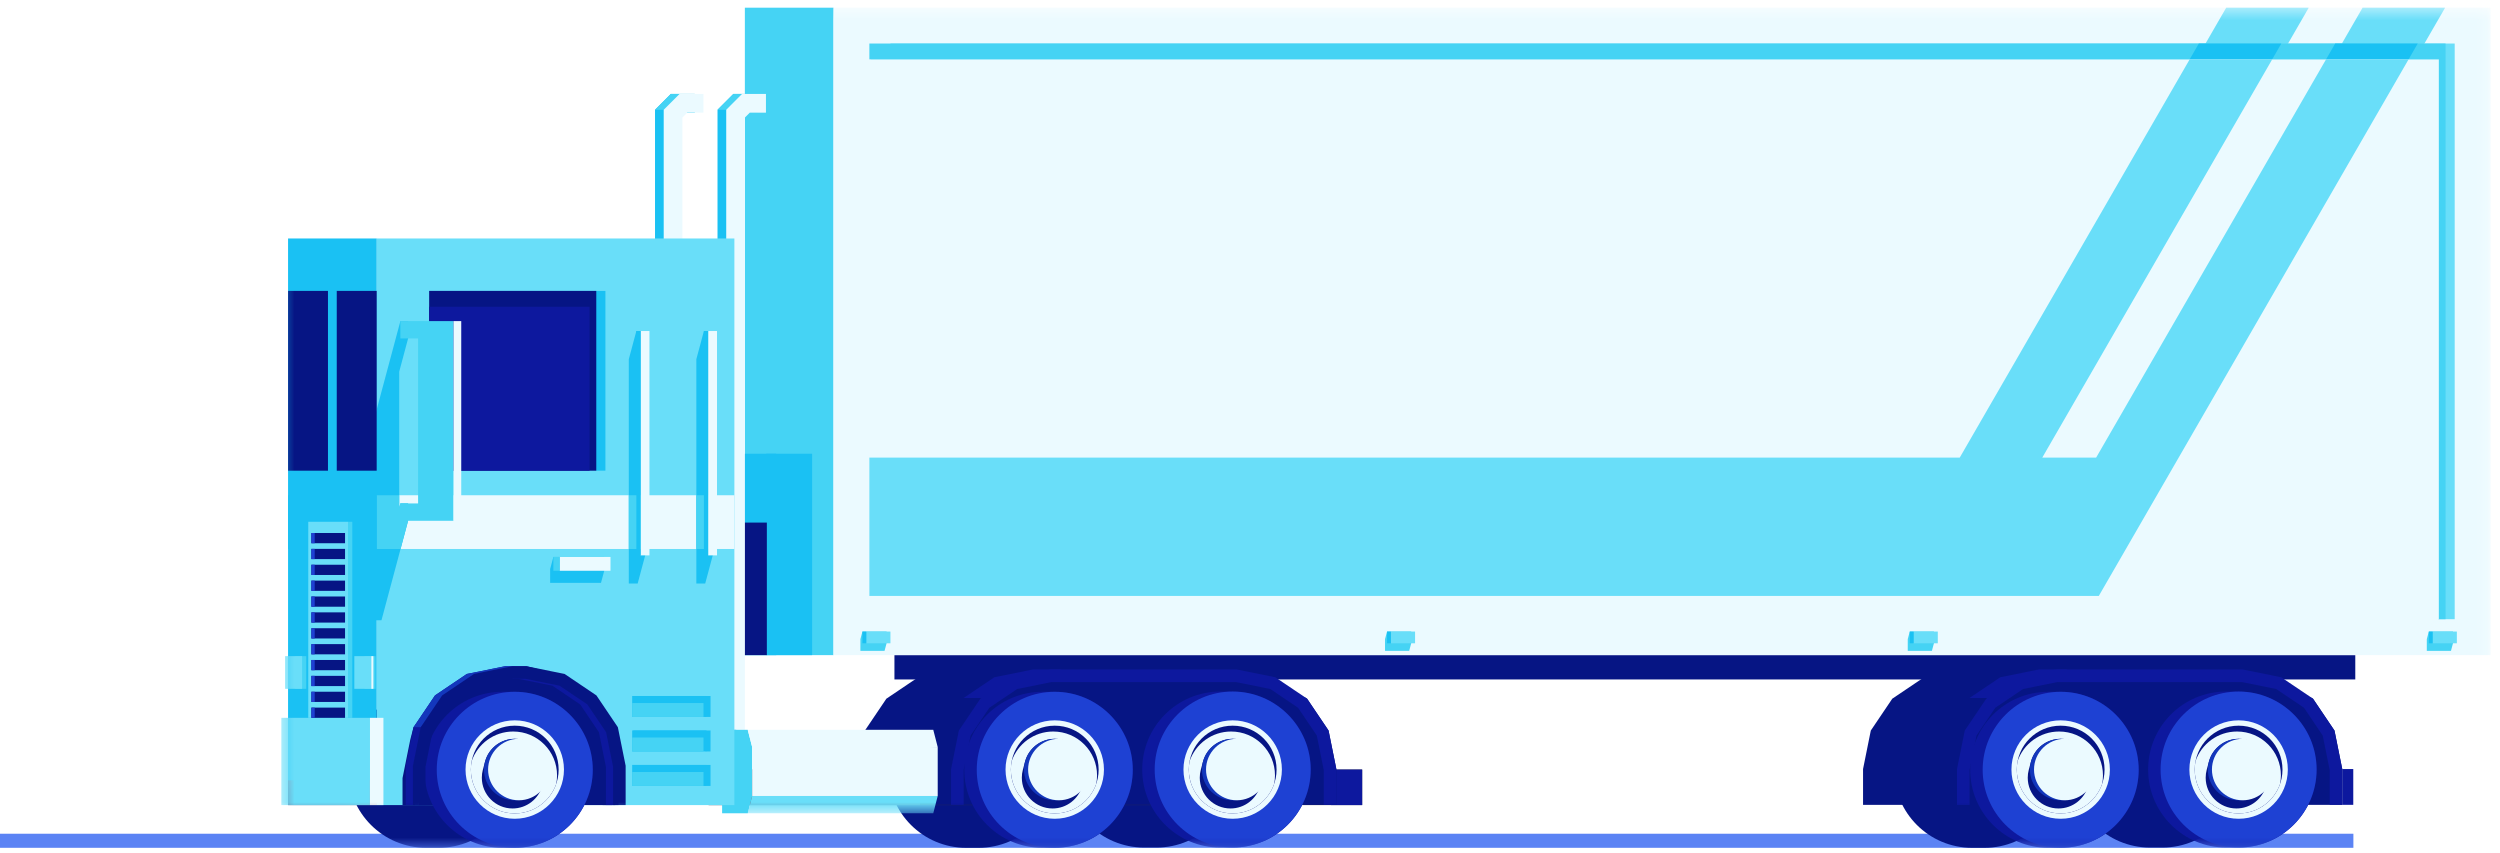 <?xml version="1.0" encoding="UTF-8"?>
<svg width="211px" height="72px" viewBox="0 0 211 72" version="1.1" xmlns="http://www.w3.org/2000/svg" xmlns:xlink="http://www.w3.org/1999/xlink">
    <!-- Generator: sketchtool 55 (78076) - https://sketchapp.com -->
    <title>77CAAB00-CA13-4BFC-9D0D-233E86D3A66F@1.5x</title>
    <desc>Created with sketchtool.</desc>
    <defs>
        <polygon id="path-1" points="0 71.351 210.206 71.351 210.206 0.444 0 0.444"></polygon>
        <linearGradient x1="21.179%" y1="80.109%" x2="76.893%" y2="21.906%" id="linearGradient-3">
            <stop stop-color="#75426B" offset="0%"></stop>
            <stop stop-color="#C65770" offset="100%"></stop>
        </linearGradient>
        <polygon id="path-4" points="0.392 0.444 186.854 0.444 186.854 68.436 0.392 68.436"></polygon>
    </defs>
    <g id="Japanese-1.0" stroke="none" stroke-width="1" fill="none" fill-rule="evenodd">
        <g id="Homepage-V2" transform="translate(-644, -555)">
            <g id="TopPage_Header_Illustration_Truck_Big" transform="translate(644, 555)">
                <polygon id="Fill-1" fill="#0D189E" points="197.687 67.928 198.616 67.928 198.616 64.908 197.687 64.908"></polygon>
                <polygon id="Fill-2" fill="#45D3F4" points="62.866 55.293 70.347 55.293 70.347 0.649 62.866 0.649"></polygon>
                <polygon id="Fill-3" fill="#1AC1F3" points="64.67 55.293 68.543 55.293 68.543 38.295 64.67 38.295"></polygon>
                <polygon id="Fill-4" fill="#1AC1F3" points="61.641 55.293 65.514 55.293 65.514 38.295 61.641 38.295"></polygon>
                <polygon id="Fill-5" fill="#061584" points="62.433 55.293 64.722 55.293 64.722 44.106 62.433 44.106"></polygon>
                <polygon id="Fill-6" fill="#061584" points="75.491 57.346 198.786 57.346 198.786 55.293 75.491 55.293"></polygon>
                <g id="Group-105" transform="translate(0, 0.204)">
                    <path d="M63.911,7.726 L61.893,7.726 C61.448,8.172 61.003,8.616 60.558,9.062 L60.558,61.39 L62.137,61.39 L62.137,9.715 L62.547,9.304 L63.911,9.304 L63.911,7.726 Z" id="Fill-7" fill="#1AC1F3"></path>
                    <path d="M63.911,7.726 L61.893,7.726 C61.448,8.172 61.003,8.616 60.558,9.062 L62.137,9.062 L62.137,9.715 L62.547,9.304 L63.911,9.304 L63.911,7.726 Z" id="Fill-9" fill="#45D3F4"></path>
                    <path d="M64.646,7.726 L62.628,7.726 C62.183,8.172 61.738,8.616 61.293,9.062 L61.293,61.39 L62.871,61.39 L62.871,9.715 L63.281,9.304 L64.646,9.304 L64.646,7.726 Z" id="Fill-11" fill="#EBFAFF"></path>
                    <path d="M58.635,7.726 L56.617,7.726 C56.172,8.172 55.727,8.616 55.283,9.062 L55.283,61.39 L56.861,61.39 L56.861,9.715 L57.271,9.304 L58.635,9.304 L58.635,7.726 Z" id="Fill-13" fill="#1AC1F3"></path>
                    <path d="M58.635,7.726 L56.617,7.726 C56.172,8.172 55.727,8.616 55.283,9.062 L56.861,9.062 L56.861,9.715 L57.271,9.304 L58.635,9.304 L58.635,7.726 Z" id="Fill-15" fill="#45D3F4"></path>
                    <path d="M59.37,7.726 L57.353,7.726 C56.907,8.172 56.462,8.616 56.017,9.062 L56.017,61.39 L57.596,61.39 L57.596,9.715 L58.005,9.304 L59.37,9.304 L59.37,7.726 Z" id="Fill-17" fill="#EBFAFF"></path>
                    <polygon id="Fill-19" fill="#5B83F4" points="198.626 71.351 0 71.351 0 70.163 198.626 70.163 198.626 70.515"></polygon>
                    <polygon id="Fill-21" fill="#061584" points="106.359 67.724 106.359 64.747 106.359 64.704 106.346 64.643 105.724 61.562 105.702 61.453 105.645 61.369 103.949 58.853 103.892 58.767 103.806 58.71 99.788 57.014 99.703 56.957 99.595 56.935 96.513 56.313 96.452 56.3 96.41 56.3 80.788 56.3 80.745 56.3 80.684 56.313 77.603 56.935 77.494 56.957 77.41 57.014 74.894 58.71 74.808 58.767 74.751 58.853 73.054 61.369 72.997 61.453 72.975 61.562 72.354 64.643 72.342 64.704 72.342 64.747 72.342 67.724"></polygon>
                    <polygon id="Fill-23" fill="#061584" points="191.258 67.724 191.258 64.747 191.258 64.704 191.246 64.643 190.623 61.562 190.602 61.453 190.545 61.369 188.848 58.853 188.791 58.767 188.706 58.71 184.687 57.014 184.602 56.957 184.494 56.935 181.413 56.313 181.351 56.3 181.309 56.3 165.686 56.3 165.645 56.3 165.583 56.313 162.502 56.935 162.393 56.957 162.309 57.014 159.793 58.71 159.707 58.767 159.65 58.853 157.953 61.369 157.896 61.453 157.874 61.562 157.253 64.643 157.241 64.704 157.241 64.747 157.241 67.724"></polygon>
                    <path d="M96.559,58.163 C92.923,58.163 89.975,61.11 89.975,64.746 C89.975,68.382 92.923,71.33 96.559,71.33 L96.566,71.33 L96.575,71.33 C96.932,71.326 97.244,71.33 97.61,71.33 C101.246,71.33 104.194,68.382 104.194,64.746 C104.194,61.11 101.246,58.163 97.61,58.163 L96.559,58.163 Z" id="Fill-25" fill="#061584"></path>
                    <path d="M181.457,58.163 C177.822,58.163 174.874,61.11 174.874,64.746 C174.874,68.382 177.822,71.33 181.457,71.33 L181.466,71.33 L181.474,71.33 C181.832,71.326 182.144,71.33 182.509,71.33 C186.146,71.33 189.093,68.382 189.093,64.746 C189.093,61.11 186.146,58.163 182.509,58.163 L181.457,58.163 Z" id="Fill-27" fill="#061584"></path>
                    <path d="M81.541,58.184 C77.906,58.184 74.958,61.132 74.958,64.767 C74.958,68.404 77.906,71.351 81.541,71.351 L81.549,71.351 L81.558,71.351 C81.915,71.347 82.227,71.351 82.593,71.351 C86.229,71.351 89.177,68.404 89.177,64.767 C89.177,61.132 86.229,58.184 82.593,58.184 L81.541,58.184 Z" id="Fill-29" fill="#061584"></path>
                    <path d="M166.44,58.184 C162.805,58.184 159.857,61.132 159.857,64.767 C159.857,68.404 162.805,71.351 166.44,71.351 L166.449,71.351 L166.457,71.351 C166.815,71.347 167.127,71.351 167.492,71.351 C171.129,71.351 174.076,68.404 174.076,64.767 C174.076,61.132 171.129,58.184 167.492,58.184 L166.44,58.184 Z" id="Fill-31" fill="#061584"></path>
                    <mask id="mask-2" fill="white">
                        <use xlink:href="#path-1"></use>
                    </mask>
                    <g id="Clip-34"></g>
                    <polygon id="Fill-33" fill="#373042" mask="url(#mask-2)" points="59.807 67.746 114.968 67.746 114.968 64.746 59.807 64.746"></polygon>
                    <polygon id="Fill-35" fill="#605471" mask="url(#mask-2)" points="59.807 67.746 77.648 67.746 77.648 64.746 59.807 64.746"></polygon>
                    <polygon id="Fill-36" fill="#0D189E" mask="url(#mask-2)" points="112.338 67.746 114.968 67.746 114.968 64.746 112.338 64.746"></polygon>
                    <polygon id="Fill-37" fill="#45D3F4" mask="url(#mask-2)" points="63.109 68.436 62.733 68.436 61.322 68.436 60.946 68.436 60.946 66.674 60.946 64.913 60.946 63.152 60.946 61.39 61.322 61.39 62.733 61.39 63.109 61.39 63.484 62.849 63.484 64.913 63.484 66.977"></polygon>
                    <path d="M35.965,58.184 C32.329,58.184 29.382,61.131 29.382,64.767 C29.382,68.403 32.329,71.351 35.965,71.351 L35.973,71.351 L35.981,71.351 C36.339,71.347 36.651,71.351 37.017,71.351 C40.653,71.351 43.6,68.403 43.6,64.767 C43.6,61.131 40.653,58.184 37.017,58.184 L35.965,58.184 Z" id="Fill-38" fill="#061584" mask="url(#mask-2)"></path>
                    <polygon id="Fill-39" fill="#69DEF9" mask="url(#mask-2)" points="61.982 19.923 31.792 19.923 31.792 39.522 31.792 67.746 61.982 67.746"></polygon>
                    <polygon id="Fill-40" fill="#061584" mask="url(#mask-2)" points="33.973 67.745 35.033 67.745 35.033 65.55 35.62 62.638 37.203 60.291 39.55 58.71 42.462 58.121 43.437 58.121 46.348 58.71 48.695 60.291 50.277 62.638 50.865 65.55 50.865 67.745 51.925 67.745 51.925 65.508 51.925 65.465 51.912 65.404 51.29 62.323 51.268 62.214 51.212 62.13 49.516 59.613 49.458 59.528 49.373 59.471 46.856 57.774 46.772 57.718 46.664 57.696 44.209 57.074 44.148 57.061 44.106 57.061 42.419 57.061 42.377 57.061 42.316 57.074 39.234 57.696 39.126 57.718 39.041 57.774 36.526 59.471 36.44 59.528 36.383 59.613 34.902 61.174 34.629 62.214 34.607 62.323 33.986 65.404 33.973 65.465 33.973 65.508"></polygon>
                    <polygon id="Fill-41" fill="#EBFAFF" mask="url(#mask-2)" points="31.544 46.13 61.982 46.13 61.982 41.595 31.544 41.595"></polygon>
                    <polygon id="Fill-42" fill="#1AC1F3" mask="url(#mask-2)" points="51.097 24.348 36.219 24.348 50.326 39.523 51.097 39.523"></polygon>
                    <polygon id="Fill-43" fill="#061584" mask="url(#mask-2)" points="36.22 39.523 50.326 39.523 50.326 24.348 36.22 24.348"></polygon>
                    <polygon id="Fill-44" fill="#0D189E" mask="url(#mask-2)" points="36.22 39.523 49.759 39.523 49.759 25.687 36.22 25.687"></polygon>
                    <polygon id="Fill-45" fill="#1AC1F3" mask="url(#mask-2)" points="59.969 58.537 53.356 58.537 59.626 60.306 59.969 60.306"></polygon>
                    <polygon id="Fill-46" fill="#1AC1F3" mask="url(#mask-2)" points="53.356 60.306 59.626 60.306 59.626 58.537 53.356 58.537"></polygon>
                    <polygon id="Fill-47" fill="#45D3F4" mask="url(#mask-2)" points="53.356 60.306 59.374 60.306 59.374 59.132 53.356 59.132"></polygon>
                    <polygon id="Fill-48" fill="#1AC1F3" mask="url(#mask-2)" points="59.969 61.448 53.356 61.448 59.626 63.217 59.969 63.217"></polygon>
                    <polygon id="Fill-49" fill="#1AC1F3" mask="url(#mask-2)" points="53.356 63.217 59.626 63.217 59.626 61.448 53.356 61.448"></polygon>
                    <polygon id="Fill-50" fill="#45D3F4" mask="url(#mask-2)" points="53.356 63.217 59.374 63.217 59.374 62.043 53.356 62.043"></polygon>
                    <polygon id="Fill-51" fill="#1AC1F3" mask="url(#mask-2)" points="59.969 64.359 53.356 64.359 59.626 66.128 59.969 66.128"></polygon>
                    <polygon id="Fill-52" fill="#1AC1F3" mask="url(#mask-2)" points="53.356 66.128 59.626 66.128 59.626 64.359 53.356 64.359"></polygon>
                    <polygon id="Fill-53" fill="#45D3F4" mask="url(#mask-2)" points="53.356 66.128 59.374 66.128 59.374 64.954 53.356 64.954"></polygon>
                    <polygon id="Fill-54" fill="#1AC1F3" mask="url(#mask-2)" points="33.792 26.897 34.444 26.897 34.444 28.361 33.695 31.161 33.695 42.651 33.792 42.286 34.444 42.286 34.444 43.75 33.695 46.549 32.945 49.349 32.196 52.148 31.544 52.148 31.544 35.295 32.293 32.495 33.043 29.697"></polygon>
                    <polygon id="Fill-55" fill="#45D3F4" mask="url(#mask-2)" points="33.695 41.596 33.695 42.651 33.792 42.286 34.444 42.286 34.444 43.75 33.807 46.13 31.544 46.13 31.544 41.596"></polygon>
                    <polygon id="Fill-56" fill="#45D3F4" mask="url(#mask-2)" points="38.278 26.897 33.792 26.897 33.792 27.326 33.792 28.361 35.287 28.361 35.287 42.286 33.792 42.286 33.792 43.75 38.278 43.75"></polygon>
                    <polygon id="Fill-57" fill="#EBFAFF" mask="url(#mask-2)" points="38.277 43.749 38.929 43.749 38.929 26.897 38.277 26.897"></polygon>
                    <path d="M35.307,67.745 L35.307,64.664 C35.307,60.142 38.972,56.475 43.495,56.475 C48.018,56.475 51.685,60.142 51.685,64.664 L51.685,67.745 L35.307,67.745 Z" id="Fill-58" fill="#061584" mask="url(#mask-2)"></path>
                    <path d="M42.393,58.184 C38.758,58.184 35.81,61.131 35.81,64.767 C35.81,68.403 38.758,71.351 42.393,71.351 L42.402,71.351 L42.409,71.351 C42.767,71.347 43.079,71.351 43.445,71.351 C47.082,71.351 50.028,68.403 50.028,64.767 C50.028,61.131 47.082,58.184 43.445,58.184 L42.393,58.184 Z" id="Fill-59" fill="#0D189E" mask="url(#mask-2)"></path>
                    <path d="M43.445,71.351 C39.819,71.351 36.862,68.393 36.862,64.767 C36.862,61.141 39.819,58.183 43.445,58.183 C47.071,58.183 50.029,61.141 50.029,64.767 C50.029,68.393 47.071,71.351 43.445,71.351" id="Fill-60" fill="#1E41D3" mask="url(#mask-2)"></path>
                    <polygon id="Fill-61" fill="#061584" mask="url(#mask-2)" points="112.787 67.724 112.787 64.746 112.787 64.704 112.774 64.642 112.152 61.561 112.13 61.453 112.074 61.369 110.378 58.853 110.32 58.767 110.234 58.71 106.216 57.014 106.132 56.957 106.023 56.935 102.942 56.312 102.881 56.3 102.838 56.3 87.216 56.3 87.174 56.3 87.112 56.312 84.031 56.935 83.923 56.957 83.838 57.014 81.322 58.71 81.236 58.767 81.179 58.853 79.482 61.369 79.425 61.453 79.403 61.561 78.782 64.642 78.77 64.704 78.77 64.746 78.77 67.724"></polygon>
                    <polygon id="Fill-62" fill="#061584" mask="url(#mask-2)" points="197.687 67.724 197.687 64.746 197.687 64.704 197.674 64.642 197.052 61.561 197.03 61.453 196.973 61.369 195.277 58.853 195.219 58.767 195.134 58.71 191.115 57.014 191.03 56.957 190.923 56.935 187.841 56.312 187.78 56.3 187.737 56.3 172.115 56.3 172.073 56.3 172.011 56.312 168.93 56.935 168.821 56.957 168.738 57.014 166.221 58.71 166.136 58.767 166.079 58.853 164.381 61.369 164.324 61.453 164.303 61.561 163.681 64.642 163.669 64.704 163.669 64.746 163.669 67.724"></polygon>
                    <polygon id="Fill-63" fill="#0D189E" mask="url(#mask-2)" points="89.61 56.3 87.216 56.3 87.174 56.3 87.112 56.312 84.031 56.935 83.922 56.956 83.839 57.013 81.323 58.71 83.627 58.71"></polygon>
                    <polygon id="Fill-64" fill="#0D189E" mask="url(#mask-2)" points="174.509 56.3 172.116 56.3 172.073 56.3 172.011 56.312 168.93 56.935 168.821 56.956 168.738 57.013 166.221 58.71 168.526 58.71"></polygon>
                    <path d="M102.987,58.163 C99.351,58.163 96.404,61.11 96.404,64.746 C96.404,68.382 99.351,71.33 102.987,71.33 L102.995,71.33 L103.003,71.33 C103.36,71.326 103.672,71.33 104.039,71.33 C107.675,71.33 110.622,68.382 110.622,64.746 C110.622,61.11 107.675,58.163 104.039,58.163 L102.987,58.163 Z" id="Fill-65" fill="#0D189E" mask="url(#mask-2)"></path>
                    <path d="M187.886,58.163 C184.25,58.163 181.302,61.11 181.302,64.746 C181.302,68.382 184.25,71.33 187.886,71.33 L187.894,71.33 L187.902,71.33 C188.26,71.326 188.572,71.33 188.938,71.33 C192.574,71.33 195.521,68.382 195.521,64.746 C195.521,61.11 192.574,58.163 188.938,58.163 L187.886,58.163 Z" id="Fill-66" fill="#0D189E" mask="url(#mask-2)"></path>
                    <path d="M104.038,71.329 C100.412,71.329 97.455,68.372 97.455,64.746 C97.455,61.12 100.412,58.163 104.038,58.163 C107.664,58.163 110.622,61.12 110.622,64.746 C110.622,68.372 107.664,71.329 104.038,71.329" id="Fill-67" fill="#1E41D3" mask="url(#mask-2)"></path>
                    <path d="M188.938,71.329 C185.312,71.329 182.355,68.372 182.355,64.746 C182.355,61.12 185.312,58.163 188.938,58.163 C192.564,58.163 195.521,61.12 195.521,64.746 C195.521,68.372 192.564,71.329 188.938,71.329" id="Fill-68" fill="#1E41D3" mask="url(#mask-2)"></path>
                    <path d="M87.97,58.184 C84.334,58.184 81.387,61.131 81.387,64.767 C81.387,68.403 84.334,71.351 87.97,71.351 L87.978,71.351 L87.986,71.351 C88.343,71.347 88.655,71.351 89.022,71.351 C92.658,71.351 95.605,68.403 95.605,64.767 C95.605,61.131 92.658,58.184 89.022,58.184 L87.97,58.184 Z" id="Fill-69" fill="#0D189E" mask="url(#mask-2)"></path>
                    <path d="M172.868,58.184 C169.233,58.184 166.285,61.131 166.285,64.767 C166.285,68.403 169.233,71.351 172.868,71.351 L172.877,71.351 L172.885,71.351 C173.243,71.347 173.555,71.351 173.921,71.351 C177.557,71.351 180.504,68.403 180.504,64.767 C180.504,61.131 177.557,58.184 173.921,58.184 L172.868,58.184 Z" id="Fill-70" fill="#0D189E" mask="url(#mask-2)"></path>
                    <path d="M89.021,71.351 C85.395,71.351 82.438,68.393 82.438,64.767 C82.438,61.141 85.395,58.183 89.021,58.183 C92.647,58.183 95.605,61.141 95.605,64.767 C95.605,68.393 92.647,71.351 89.021,71.351" id="Fill-71" fill="#1E41D3" mask="url(#mask-2)"></path>
                    <path d="M173.921,71.351 C170.295,71.351 167.338,68.393 167.338,64.767 C167.338,61.141 170.295,58.183 173.921,58.183 C177.547,58.183 180.504,61.141 180.504,64.767 C180.504,68.393 177.547,71.351 173.921,71.351" id="Fill-72" fill="#1E41D3" mask="url(#mask-2)"></path>
                    <path d="M43.445,68.9 C41.157,68.9 39.291,67.034 39.291,64.746 C39.291,62.458 41.157,60.592 43.445,60.592 C45.733,60.592 47.599,62.458 47.599,64.746 C47.599,67.034 45.733,68.9 43.445,68.9" id="Fill-73" fill="#EBFAFF" mask="url(#mask-2)"></path>
                    <path d="M43.445,61.043 C41.4,61.043 39.741,62.701 39.741,64.746 C39.741,66.792 41.4,68.45 43.445,68.45 C45.491,68.45 47.149,66.792 47.149,64.746 C47.149,62.701 45.491,61.043 43.445,61.043" id="Fill-74" fill="#061584" mask="url(#mask-2)"></path>
                    <path d="M39.81,64.033 C39.765,64.264 39.741,64.502 39.741,64.746 C39.741,66.791 41.399,68.45 43.445,68.45 C45.068,68.45 46.446,67.406 46.948,65.952 C46.992,65.722 47.016,65.483 47.016,65.239 C47.016,63.195 45.359,61.536 43.313,61.536 C41.689,61.536 40.311,62.58 39.81,64.033" id="Fill-75" fill="#EBFAFF" mask="url(#mask-2)"></path>
                    <path d="M40.952,64.026 L40.948,64.036 L40.937,64.078 L40.932,64.098 L40.923,64.13 L40.922,64.133 L40.92,64.141 L40.914,64.163 L40.911,64.176 L40.905,64.196 L40.905,64.198 L40.896,64.229 L40.896,64.232 L40.894,64.24 L40.887,64.261 L40.884,64.275 L40.879,64.294 L40.879,64.296 L40.87,64.327 L40.87,64.331 L40.868,64.338 L40.861,64.36 L40.857,64.374 L40.853,64.393 L40.852,64.395 L40.844,64.426 L40.843,64.43 L40.841,64.437 L40.835,64.458 L40.831,64.472 L40.826,64.492 L40.826,64.493 L40.817,64.525 L40.817,64.528 L40.815,64.536 L40.808,64.557 L40.805,64.571 L40.8,64.59 L40.8,64.593 L40.791,64.623 L40.789,64.63 L40.789,64.635 L40.782,64.656 L40.776,64.683 L40.774,64.689 L40.77,64.706 L40.761,64.735 L40.756,64.754 L40.752,64.767 C40.696,64.981 40.666,65.205 40.666,65.437 C40.666,66.869 41.828,68.031 43.261,68.031 C44.459,68.031 45.468,67.218 45.766,66.113 L45.774,66.085 L45.775,66.081 L45.777,66.072 L45.779,66.062 L45.783,66.052 L45.783,66.048 L45.785,66.042 L45.788,66.032 L45.79,66.022 L45.792,66.015 L45.793,66.012 L45.796,66.002 L45.801,65.982 L45.801,65.982 L45.803,65.972 L45.806,65.962 L45.809,65.952 L45.81,65.949 L45.812,65.941 L45.814,65.931 L45.818,65.92 L45.819,65.916 L45.82,65.91 L45.823,65.9 L45.825,65.891 L45.828,65.884 L45.829,65.88 L45.833,65.86 L45.836,65.85 L45.836,65.849 L45.839,65.838 L45.842,65.828 L45.845,65.817 L45.845,65.817 L45.847,65.807 L45.85,65.797 L45.853,65.786 L45.853,65.785 L45.856,65.776 L45.858,65.766 L45.861,65.756 L45.862,65.752 L45.863,65.745 L45.867,65.735 L45.869,65.725 L45.871,65.719 L45.872,65.715 L45.875,65.704 L45.877,65.695 L45.88,65.686 L45.885,65.665 L45.888,65.655 L45.888,65.653 L45.894,65.633 L45.896,65.622 L45.897,65.62 L45.9,65.612 L45.903,65.601 L45.905,65.592 L45.906,65.588 L45.908,65.581 L45.91,65.572 L45.912,65.562 L45.914,65.555 L45.915,65.552 L45.918,65.542 L45.921,65.532 L45.923,65.522 L45.926,65.512 L45.929,65.502 L45.931,65.492 L45.932,65.488 L45.937,65.472 L45.939,65.461 L45.941,65.457 L45.942,65.451 L45.945,65.44 L45.947,65.431 C46.007,65.213 46.04,64.984 46.04,64.746 C46.04,63.312 44.878,62.152 43.446,62.152 C42.262,62.152 41.264,62.943 40.952,64.026" id="Fill-76" fill="#061584" mask="url(#mask-2)"></path>
                    <path d="M43.445,67.341 C42.016,67.341 40.849,66.175 40.849,64.746 C40.849,63.317 42.016,62.152 43.445,62.152 C44.874,62.152 46.039,63.317 46.039,64.746 C46.039,66.175 44.874,67.341 43.445,67.341" id="Fill-77" fill="#1337BC" mask="url(#mask-2)"></path>
                    <path d="M43.791,67.341 C42.361,67.341 41.195,66.175 41.195,64.746 C41.195,63.317 42.361,62.152 43.791,62.152 C45.22,62.152 46.385,63.317 46.385,64.746 C46.385,66.175 45.22,67.341 43.791,67.341" id="Fill-78" fill="#EBFAFF" mask="url(#mask-2)"></path>
                    <path d="M89.021,68.9 C86.733,68.9 84.867,67.034 84.867,64.746 C84.867,62.458 86.733,60.592 89.021,60.592 C91.308,60.592 93.174,62.458 93.174,64.746 C93.174,67.034 91.308,68.9 89.021,68.9" id="Fill-79" fill="#EBFAFF" mask="url(#mask-2)"></path>
                    <path d="M89.021,61.043 C86.976,61.043 85.317,62.701 85.317,64.746 C85.317,66.792 86.976,68.45 89.021,68.45 C91.066,68.45 92.725,66.792 92.725,64.746 C92.725,62.701 91.066,61.043 89.021,61.043" id="Fill-80" fill="#061584" mask="url(#mask-2)"></path>
                    <path d="M85.386,64.033 C85.342,64.264 85.318,64.502 85.318,64.746 C85.318,66.791 86.976,68.45 89.022,68.45 C90.644,68.45 92.023,67.406 92.524,65.952 C92.568,65.722 92.592,65.483 92.592,65.239 C92.592,63.195 90.935,61.536 88.889,61.536 C87.266,61.536 85.887,62.58 85.386,64.033" id="Fill-81" fill="#EBFAFF" mask="url(#mask-2)"></path>
                    <path d="M86.528,64.026 L86.525,64.036 L86.513,64.078 L86.508,64.098 L86.499,64.13 L86.498,64.133 L86.497,64.141 L86.49,64.163 L86.487,64.176 L86.482,64.196 L86.481,64.198 L86.473,64.229 L86.472,64.232 L86.47,64.24 L86.464,64.261 L86.46,64.275 L86.455,64.294 L86.455,64.296 L86.446,64.327 L86.446,64.331 L86.444,64.338 L86.437,64.36 L86.434,64.374 L86.429,64.393 L86.429,64.395 L86.42,64.426 L86.42,64.43 L86.418,64.437 L86.411,64.458 L86.407,64.472 L86.403,64.492 L86.402,64.493 L86.394,64.525 L86.393,64.528 L86.391,64.536 L86.385,64.557 L86.381,64.571 L86.376,64.59 L86.376,64.593 L86.367,64.623 L86.366,64.63 L86.365,64.635 L86.359,64.656 L86.352,64.683 L86.35,64.689 L86.346,64.706 L86.338,64.735 L86.332,64.754 L86.329,64.767 C86.272,64.981 86.242,65.205 86.242,65.437 C86.242,66.869 87.404,68.031 88.837,68.031 C90.035,68.031 91.044,67.218 91.342,66.113 L91.351,66.085 L91.351,66.081 L91.353,66.072 L91.356,66.062 L91.358,66.052 L91.36,66.048 L91.361,66.042 L91.364,66.032 L91.366,66.022 L91.369,66.015 L91.369,66.012 L91.372,66.002 L91.378,65.982 L91.378,65.982 L91.38,65.972 L91.382,65.962 L91.385,65.952 L91.386,65.949 L91.388,65.941 L91.391,65.931 L91.394,65.92 L91.395,65.916 L91.397,65.91 L91.399,65.9 L91.402,65.891 L91.404,65.884 L91.404,65.88 L91.41,65.86 L91.412,65.85 L91.413,65.849 L91.415,65.838 L91.419,65.828 L91.421,65.817 L91.421,65.817 L91.424,65.807 L91.427,65.797 L91.429,65.786 L91.43,65.785 L91.432,65.776 L91.434,65.766 L91.437,65.756 L91.438,65.752 L91.439,65.745 L91.443,65.735 L91.445,65.725 L91.447,65.719 L91.448,65.715 L91.451,65.704 L91.454,65.695 L91.456,65.686 L91.462,65.665 L91.464,65.655 L91.464,65.653 L91.47,65.633 L91.473,65.622 L91.473,65.62 L91.476,65.612 L91.478,65.601 L91.482,65.592 L91.482,65.588 L91.484,65.581 L91.487,65.572 L91.489,65.562 L91.491,65.555 L91.491,65.552 L91.494,65.542 L91.497,65.532 L91.5,65.522 L91.502,65.512 L91.505,65.502 L91.508,65.492 L91.509,65.488 L91.513,65.472 L91.515,65.461 L91.517,65.457 L91.518,65.451 L91.521,65.44 L91.524,65.431 C91.583,65.213 91.617,64.984 91.617,64.746 C91.617,63.312 90.454,62.152 89.022,62.152 C87.838,62.152 86.84,62.943 86.528,64.026" id="Fill-82" fill="#061584" mask="url(#mask-2)"></path>
                    <path d="M89.021,67.341 C87.592,67.341 86.426,66.175 86.426,64.746 C86.426,63.317 87.592,62.152 89.021,62.152 C90.45,62.152 91.616,63.317 91.616,64.746 C91.616,66.175 90.45,67.341 89.021,67.341" id="Fill-83" fill="#1337BC" mask="url(#mask-2)"></path>
                    <path d="M89.366,67.341 C87.937,67.341 86.772,66.175 86.772,64.746 C86.772,63.317 87.937,62.152 89.366,62.152 C90.795,62.152 91.962,63.317 91.962,64.746 C91.962,66.175 90.795,67.341 89.366,67.341" id="Fill-84" fill="#EBFAFF" mask="url(#mask-2)"></path>
                    <path d="M173.92,68.9 C171.632,68.9 169.766,67.034 169.766,64.746 C169.766,62.458 171.632,60.592 173.92,60.592 C176.208,60.592 178.074,62.458 178.074,64.746 C178.074,67.034 176.208,68.9 173.92,68.9" id="Fill-85" fill="#EBFAFF" mask="url(#mask-2)"></path>
                    <path d="M173.921,61.043 C171.875,61.043 170.217,62.701 170.217,64.746 C170.217,66.792 171.875,68.45 173.921,68.45 C175.966,68.45 177.624,66.792 177.624,64.746 C177.624,62.701 175.966,61.043 173.921,61.043" id="Fill-86" fill="#061584" mask="url(#mask-2)"></path>
                    <path d="M170.286,64.033 C170.241,64.264 170.217,64.502 170.217,64.746 C170.217,66.791 171.875,68.45 173.921,68.45 C175.543,68.45 176.922,67.406 177.423,65.952 C177.467,65.722 177.491,65.483 177.491,65.239 C177.491,63.195 175.834,61.536 173.788,61.536 C172.165,61.536 170.786,62.58 170.286,64.033" id="Fill-87" fill="#EBFAFF" mask="url(#mask-2)"></path>
                    <path d="M171.427,64.026 L171.424,64.036 L171.412,64.078 L171.407,64.098 L171.398,64.13 L171.398,64.133 L171.396,64.141 L171.389,64.163 L171.387,64.176 L171.381,64.196 L171.38,64.198 L171.372,64.229 L171.372,64.232 L171.37,64.24 L171.363,64.261 L171.36,64.275 L171.355,64.294 L171.354,64.296 L171.346,64.327 L171.345,64.331 L171.343,64.338 L171.337,64.36 L171.333,64.374 L171.328,64.393 L171.328,64.395 L171.319,64.426 L171.319,64.43 L171.317,64.437 L171.31,64.458 L171.307,64.472 L171.302,64.492 L171.302,64.493 L171.293,64.525 L171.292,64.528 L171.291,64.536 L171.284,64.557 L171.281,64.571 L171.276,64.59 L171.276,64.593 L171.267,64.623 L171.265,64.63 L171.264,64.635 L171.258,64.656 L171.252,64.683 L171.25,64.689 L171.245,64.706 L171.237,64.735 L171.232,64.754 L171.228,64.767 C171.171,64.981 171.141,65.205 171.141,65.437 C171.141,66.869 172.304,68.031 173.737,68.031 C174.935,68.031 175.944,67.218 176.242,66.113 L176.25,66.085 L176.251,66.081 L176.253,66.072 L176.255,66.062 L176.258,66.052 L176.259,66.048 L176.26,66.042 L176.263,66.032 L176.266,66.022 L176.268,66.015 L176.268,66.012 L176.271,66.002 L176.277,65.982 L176.277,65.982 L176.279,65.972 L176.281,65.962 L176.284,65.952 L176.285,65.949 L176.288,65.941 L176.29,65.931 L176.294,65.92 L176.294,65.916 L176.296,65.91 L176.299,65.9 L176.301,65.891 L176.303,65.884 L176.304,65.88 L176.309,65.86 L176.312,65.85 L176.312,65.849 L176.315,65.838 L176.318,65.828 L176.321,65.817 L176.321,65.817 L176.323,65.807 L176.326,65.797 L176.329,65.786 L176.329,65.785 L176.332,65.776 L176.334,65.766 L176.336,65.756 L176.337,65.752 L176.339,65.745 L176.342,65.735 L176.345,65.725 L176.346,65.719 L176.347,65.715 L176.35,65.704 L176.353,65.695 L176.355,65.686 L176.36,65.665 L176.364,65.655 L176.364,65.653 L176.369,65.633 L176.372,65.622 L176.373,65.62 L176.375,65.612 L176.378,65.601 L176.38,65.592 L176.382,65.588 L176.383,65.581 L176.386,65.572 L176.388,65.562 L176.39,65.555 L176.391,65.552 L176.393,65.542 L176.397,65.532 L176.399,65.522 L176.402,65.512 L176.404,65.502 L176.407,65.492 L176.408,65.488 L176.412,65.472 L176.415,65.461 L176.416,65.457 L176.417,65.451 L176.421,65.44 L176.423,65.431 C176.482,65.213 176.515,64.984 176.515,64.746 C176.515,63.312 175.354,62.152 173.921,62.152 C172.738,62.152 171.739,62.943 171.427,64.026" id="Fill-88" fill="#061584" mask="url(#mask-2)"></path>
                    <path d="M173.92,67.341 C172.491,67.341 171.325,66.175 171.325,64.746 C171.325,63.317 172.491,62.152 173.92,62.152 C175.35,62.152 176.515,63.317 176.515,64.746 C176.515,66.175 175.35,67.341 173.92,67.341" id="Fill-89" fill="#1337BC" mask="url(#mask-2)"></path>
                    <path d="M174.266,67.341 C172.837,67.341 171.671,66.175 171.671,64.746 C171.671,63.317 172.837,62.152 174.266,62.152 C175.695,62.152 176.861,63.317 176.861,64.746 C176.861,66.175 175.695,67.341 174.266,67.341" id="Fill-90" fill="#EBFAFF" mask="url(#mask-2)"></path>
                    <path d="M104.038,68.9 C101.75,68.9 99.884,67.034 99.884,64.746 C99.884,62.458 101.75,60.592 104.038,60.592 C106.326,60.592 108.192,62.458 108.192,64.746 C108.192,67.034 106.326,68.9 104.038,68.9" id="Fill-91" fill="#EBFAFF" mask="url(#mask-2)"></path>
                    <path d="M104.039,61.043 C101.994,61.043 100.334,62.701 100.334,64.746 C100.334,66.792 101.994,68.45 104.039,68.45 C106.084,68.45 107.742,66.792 107.742,64.746 C107.742,62.701 106.084,61.043 104.039,61.043" id="Fill-92" fill="#061584" mask="url(#mask-2)"></path>
                    <path d="M100.404,64.033 C100.359,64.264 100.335,64.502 100.335,64.746 C100.335,66.791 101.993,68.45 104.039,68.45 C105.661,68.45 107.041,67.406 107.541,65.952 C107.585,65.722 107.609,65.483 107.609,65.239 C107.609,63.195 105.952,61.536 103.906,61.536 C102.283,61.536 100.904,62.58 100.404,64.033" id="Fill-93" fill="#EBFAFF" mask="url(#mask-2)"></path>
                    <path d="M101.546,64.026 L101.542,64.036 L101.531,64.078 L101.526,64.098 L101.516,64.13 L101.516,64.133 L101.514,64.141 L101.507,64.163 L101.504,64.176 L101.499,64.196 L101.498,64.198 L101.49,64.229 L101.49,64.232 L101.487,64.24 L101.481,64.261 L101.478,64.275 L101.473,64.294 L101.472,64.296 L101.464,64.327 L101.463,64.331 L101.461,64.338 L101.455,64.36 L101.451,64.374 L101.446,64.393 L101.446,64.395 L101.437,64.426 L101.437,64.43 L101.435,64.437 L101.428,64.458 L101.424,64.472 L101.42,64.492 L101.42,64.493 L101.411,64.525 L101.411,64.528 L101.409,64.536 L101.402,64.557 L101.398,64.571 L101.394,64.59 L101.393,64.593 L101.385,64.623 L101.384,64.63 L101.382,64.635 L101.376,64.656 L101.37,64.683 L101.368,64.689 L101.363,64.706 L101.355,64.735 L101.35,64.754 L101.347,64.767 C101.289,64.981 101.26,65.205 101.26,65.437 C101.26,66.869 102.422,68.031 103.855,68.031 C105.053,68.031 106.062,67.218 106.36,66.113 L106.368,66.085 L106.369,66.081 L106.371,66.072 L106.374,66.062 L106.376,66.052 L106.377,66.048 L106.379,66.042 L106.381,66.032 L106.384,66.022 L106.386,66.015 L106.387,66.012 L106.389,66.002 L106.395,65.982 L106.395,65.982 L106.397,65.972 L106.4,65.962 L106.403,65.952 L106.403,65.949 L106.405,65.941 L106.408,65.931 L106.411,65.92 L106.412,65.916 L106.414,65.91 L106.417,65.9 L106.419,65.891 L106.422,65.884 L106.422,65.88 L106.427,65.86 L106.43,65.85 L106.431,65.849 L106.433,65.838 L106.436,65.828 L106.438,65.817 L106.438,65.817 L106.441,65.807 L106.444,65.797 L106.447,65.786 L106.447,65.785 L106.45,65.776 L106.451,65.766 L106.455,65.756 L106.455,65.752 L106.457,65.745 L106.46,65.735 L106.463,65.725 L106.464,65.719 L106.466,65.715 L106.468,65.704 L106.471,65.695 L106.473,65.686 L106.479,65.665 L106.482,65.655 L106.482,65.653 L106.488,65.633 L106.49,65.622 L106.491,65.62 L106.494,65.612 L106.496,65.601 L106.499,65.592 L106.5,65.588 L106.501,65.581 L106.504,65.572 L106.506,65.562 L106.508,65.555 L106.508,65.552 L106.511,65.542 L106.514,65.532 L106.517,65.522 L106.52,65.512 L106.522,65.502 L106.525,65.492 L106.526,65.488 L106.531,65.472 L106.533,65.461 L106.534,65.457 L106.536,65.451 L106.539,65.44 L106.541,65.431 C106.601,65.213 106.634,64.984 106.634,64.746 C106.634,63.312 105.471,62.152 104.039,62.152 C102.856,62.152 101.858,62.943 101.546,64.026" id="Fill-94" fill="#061584" mask="url(#mask-2)"></path>
                    <path d="M104.038,67.341 C102.609,67.341 101.444,66.175 101.444,64.746 C101.444,63.317 102.609,62.152 104.038,62.152 C105.467,62.152 106.633,63.317 106.633,64.746 C106.633,66.175 105.467,67.341 104.038,67.341" id="Fill-95" fill="#1337BC" mask="url(#mask-2)"></path>
                    <path d="M104.384,67.341 C102.954,67.341 101.789,66.175 101.789,64.746 C101.789,63.317 102.954,62.152 104.384,62.152 C105.813,62.152 106.979,63.317 106.979,64.746 C106.979,66.175 105.813,67.341 104.384,67.341" id="Fill-96" fill="#EBFAFF" mask="url(#mask-2)"></path>
                    <path d="M188.938,68.9 C186.65,68.9 184.784,67.034 184.784,64.746 C184.784,62.458 186.65,60.592 188.938,60.592 C191.226,60.592 193.092,62.458 193.092,64.746 C193.092,67.034 191.226,68.9 188.938,68.9" id="Fill-97" fill="#EBFAFF" mask="url(#mask-2)"></path>
                    <path d="M188.938,61.043 C186.893,61.043 185.234,62.701 185.234,64.746 C185.234,66.792 186.893,68.45 188.938,68.45 C190.984,68.45 192.642,66.792 192.642,64.746 C192.642,62.701 190.984,61.043 188.938,61.043" id="Fill-98" fill="#061584" mask="url(#mask-2)"></path>
                    <path d="M185.303,64.033 C185.258,64.264 185.234,64.502 185.234,64.746 C185.234,66.791 186.892,68.45 188.938,68.45 C190.56,68.45 191.939,67.406 192.44,65.952 C192.485,65.722 192.509,65.483 192.509,65.239 C192.509,63.195 190.852,61.536 188.806,61.536 C187.182,61.536 185.804,62.58 185.303,64.033" id="Fill-99" fill="#EBFAFF" mask="url(#mask-2)"></path>
                    <path d="M186.445,64.026 L186.441,64.036 L186.43,64.078 L186.424,64.098 L186.416,64.13 L186.415,64.133 L186.413,64.141 L186.407,64.163 L186.404,64.176 L186.398,64.196 L186.398,64.198 L186.389,64.229 L186.389,64.232 L186.387,64.24 L186.38,64.261 L186.377,64.275 L186.372,64.294 L186.372,64.296 L186.363,64.327 L186.363,64.331 L186.361,64.338 L186.354,64.36 L186.35,64.374 L186.346,64.393 L186.345,64.395 L186.337,64.426 L186.336,64.43 L186.334,64.437 L186.328,64.458 L186.324,64.472 L186.319,64.492 L186.319,64.493 L186.31,64.525 L186.31,64.528 L186.308,64.536 L186.301,64.557 L186.298,64.571 L186.293,64.59 L186.293,64.593 L186.284,64.623 L186.282,64.63 L186.282,64.635 L186.275,64.656 L186.269,64.683 L186.267,64.689 L186.263,64.706 L186.254,64.735 L186.249,64.754 L186.245,64.767 C186.189,64.981 186.159,65.205 186.159,65.437 C186.159,66.869 187.321,68.031 188.754,68.031 C189.952,68.031 190.961,67.218 191.259,66.113 L191.267,66.085 L191.268,66.081 L191.27,66.072 L191.272,66.062 L191.276,66.052 L191.276,66.048 L191.278,66.042 L191.281,66.032 L191.283,66.022 L191.285,66.015 L191.286,66.012 L191.289,66.002 L191.294,65.982 L191.294,65.982 L191.296,65.972 L191.299,65.962 L191.302,65.952 L191.303,65.949 L191.305,65.941 L191.307,65.931 L191.311,65.92 L191.311,65.916 L191.313,65.91 L191.316,65.9 L191.318,65.891 L191.32,65.884 L191.321,65.88 L191.326,65.86 L191.329,65.85 L191.329,65.849 L191.332,65.838 L191.335,65.828 L191.338,65.817 L191.338,65.817 L191.341,65.807 L191.343,65.797 L191.346,65.786 L191.346,65.785 L191.349,65.776 L191.351,65.766 L191.353,65.756 L191.355,65.752 L191.356,65.745 L191.36,65.735 L191.362,65.725 L191.364,65.719 L191.365,65.715 L191.367,65.704 L191.37,65.695 L191.373,65.686 L191.378,65.665 L191.381,65.655 L191.381,65.653 L191.387,65.633 L191.389,65.622 L191.39,65.62 L191.393,65.612 L191.396,65.601 L191.398,65.592 L191.399,65.588 L191.401,65.581 L191.403,65.572 L191.405,65.562 L191.407,65.555 L191.408,65.552 L191.411,65.542 L191.414,65.532 L191.416,65.522 L191.419,65.512 L191.422,65.502 L191.424,65.492 L191.425,65.488 L191.43,65.472 L191.432,65.461 L191.434,65.457 L191.435,65.451 L191.438,65.44 L191.44,65.431 C191.5,65.213 191.533,64.984 191.533,64.746 C191.533,63.312 190.371,62.152 188.939,62.152 C187.755,62.152 186.757,62.943 186.445,64.026" id="Fill-100" fill="#061584" mask="url(#mask-2)"></path>
                    <path d="M188.938,67.341 C187.509,67.341 186.343,66.175 186.343,64.746 C186.343,63.317 187.509,62.152 188.938,62.152 C190.367,62.152 191.532,63.317 191.532,64.746 C191.532,66.175 190.367,67.341 188.938,67.341" id="Fill-101" fill="#1337BC" mask="url(#mask-2)"></path>
                    <path d="M189.283,67.341 C187.854,67.341 186.688,66.175 186.688,64.746 C186.688,63.317 187.854,62.152 189.283,62.152 C190.713,62.152 191.878,63.317 191.878,64.746 C191.878,66.175 190.713,67.341 189.283,67.341" id="Fill-102" fill="#EBFAFF" mask="url(#mask-2)"></path>
                    <polygon id="Fill-103" fill="#1AC1F3" mask="url(#mask-2)" points="24.312 67.745 31.792 67.745 31.792 19.923 24.312 19.923"></polygon>
                    <polygon id="Fill-104" fill="#1AC1F3" mask="url(#mask-2)" points="24.312 46.13 31.792 46.13 31.792 41.595 24.312 41.595"></polygon>
                </g>
                <polygon id="Fill-106" fill="url(#linearGradient-3)" points="24.312 67.95 31.792 67.95 31.792 65.856 24.312 65.856"></polygon>
                <g id="Group-181" transform="translate(23.351, 0.204)">
                    <mask id="mask-5" fill="white">
                        <use xlink:href="#path-4"></use>
                    </mask>
                    <g id="Clip-109"></g>
                    <path d="M5.071,39.523 L8.441,39.523 L8.441,24.348 L5.071,24.348 L5.071,39.523 Z M0.961,39.523 L4.33,39.523 L4.33,24.348 L0.961,24.348 L0.961,39.523 Z" id="Fill-108" fill="#061584" mask="url(#mask-5)"></path>
                    <polygon id="Fill-110" fill="#45D3F4" mask="url(#mask-5)" points="7.41 57.933 8.34 57.933 8.34 55.175 7.41 55.175"></polygon>
                    <polygon id="Fill-111" fill="#69DEF9" mask="url(#mask-5)" points="6.554 57.932 7.987 57.932 7.987 55.174 6.554 55.174"></polygon>
                    <polygon id="Fill-112" fill="#45D3F4" mask="url(#mask-5)" points="1.566 57.933 2.496 57.933 2.496 55.175 1.566 55.175"></polygon>
                    <polygon id="Fill-113" fill="#45D3F4" mask="url(#mask-5)" points="6.031 60.381 6.383 60.381 6.383 43.834 6.031 43.834"></polygon>
                    <polygon id="Fill-114" fill="#69DEF9" mask="url(#mask-5)" points="0.71 57.932 2.144 57.932 2.144 55.174 0.71 55.174"></polygon>
                    <polygon id="Fill-115" fill="#69DEF9" mask="url(#mask-5)" points="2.667 60.381 6.031 60.381 6.031 43.834 2.667 43.834"></polygon>
                    <polygon id="Fill-116" fill="#69DEF9" mask="url(#mask-5)" points="0.392 67.746 7.872 67.746 7.872 60.381 0.392 60.381"></polygon>
                    <polygon id="Fill-117" fill="#EBFAFF" mask="url(#mask-5)" points="7.872 67.746 9.01 67.746 9.01 60.381 7.872 60.381"></polygon>
                    <polygon id="Fill-118" fill="#EBFAFF" mask="url(#mask-5)" points="7.988 57.933 8.164 57.933 8.164 55.175 7.988 55.175"></polygon>
                    <polygon id="Fill-119" fill="#061584" mask="url(#mask-5)" points="2.927 45.645 5.771 45.645 5.771 44.781 2.927 44.781"></polygon>
                    <polygon id="Fill-120" fill="#061584" mask="url(#mask-5)" points="2.927 46.984 5.771 46.984 5.771 46.121 2.927 46.121"></polygon>
                    <polygon id="Fill-121" fill="#061584" mask="url(#mask-5)" points="2.927 48.324 5.771 48.324 5.771 47.46 2.927 47.46"></polygon>
                    <polygon id="Fill-122" fill="#061584" mask="url(#mask-5)" points="2.927 49.664 5.771 49.664 5.771 48.8 2.927 48.8"></polygon>
                    <polygon id="Fill-123" fill="#061584" mask="url(#mask-5)" points="2.927 51.003 5.771 51.003 5.771 50.14 2.927 50.14"></polygon>
                    <polygon id="Fill-124" fill="#061584" mask="url(#mask-5)" points="2.927 52.343 5.771 52.343 5.771 51.479 2.927 51.479"></polygon>
                    <polygon id="Fill-125" fill="#061584" mask="url(#mask-5)" points="2.927 53.683 5.771 53.683 5.771 52.819 2.927 52.819"></polygon>
                    <polygon id="Fill-126" fill="#061584" mask="url(#mask-5)" points="2.927 55.022 5.771 55.022 5.771 54.159 2.927 54.159"></polygon>
                    <polygon id="Fill-127" fill="#061584" mask="url(#mask-5)" points="2.927 56.362 5.771 56.362 5.771 55.498 2.927 55.498"></polygon>
                    <polygon id="Fill-128" fill="#061584" mask="url(#mask-5)" points="2.927 57.702 5.771 57.702 5.771 56.838 2.927 56.838"></polygon>
                    <polygon id="Fill-129" fill="#061584" mask="url(#mask-5)" points="2.927 59.041 5.771 59.041 5.771 58.178 2.927 58.178"></polygon>
                    <polygon id="Fill-130" fill="#061584" mask="url(#mask-5)" points="2.927 60.381 5.771 60.381 5.771 59.518 2.927 59.518"></polygon>
                    <polygon id="Fill-131" fill="#1E41D3" mask="url(#mask-5)" points="2.927 45.645 3.21 45.645 3.21 44.781 2.927 44.781"></polygon>
                    <polygon id="Fill-132" fill="#1E41D3" mask="url(#mask-5)" points="2.927 46.984 3.21 46.984 3.21 46.121 2.927 46.121"></polygon>
                    <polygon id="Fill-133" fill="#1E41D3" mask="url(#mask-5)" points="2.927 48.324 3.21 48.324 3.21 47.46 2.927 47.46"></polygon>
                    <polygon id="Fill-134" fill="#1E41D3" mask="url(#mask-5)" points="2.927 49.664 3.21 49.664 3.21 48.8 2.927 48.8"></polygon>
                    <polygon id="Fill-135" fill="#1E41D3" mask="url(#mask-5)" points="2.927 51.003 3.21 51.003 3.21 50.14 2.927 50.14"></polygon>
                    <polygon id="Fill-136" fill="#1E41D3" mask="url(#mask-5)" points="2.927 52.343 3.21 52.343 3.21 51.479 2.927 51.479"></polygon>
                    <polygon id="Fill-137" fill="#1E41D3" mask="url(#mask-5)" points="2.927 53.683 3.21 53.683 3.21 52.819 2.927 52.819"></polygon>
                    <polygon id="Fill-138" fill="#1E41D3" mask="url(#mask-5)" points="2.927 55.022 3.21 55.022 3.21 54.159 2.927 54.159"></polygon>
                    <polygon id="Fill-139" fill="#1E41D3" mask="url(#mask-5)" points="2.927 56.362 3.21 56.362 3.21 55.498 2.927 55.498"></polygon>
                    <polygon id="Fill-140" fill="#1E41D3" mask="url(#mask-5)" points="2.927 57.702 3.21 57.702 3.21 56.838 2.927 56.838"></polygon>
                    <polygon id="Fill-141" fill="#1E41D3" mask="url(#mask-5)" points="2.927 59.041 3.21 59.041 3.21 58.178 2.927 58.178"></polygon>
                    <polygon id="Fill-142" fill="#1E41D3" mask="url(#mask-5)" points="2.927 60.381 3.21 60.381 3.21 59.518 2.927 59.518"></polygon>
                    <polygon id="Fill-143" fill="#1AC1F3" mask="url(#mask-5)" points="27.647 46.803 23.354 46.803 23.081 47.822 23.081 48.988 27.373 48.988 27.647 47.968"></polygon>
                    <polygon id="Fill-144" fill="#EBFAFF" mask="url(#mask-5)" points="23.883 47.968 28.175 47.968 28.175 46.803 23.883 46.803"></polygon>
                    <polygon id="Fill-145" fill="#45D3F4" mask="url(#mask-5)" points="23.354 47.968 23.883 47.968 23.883 46.803 23.354 46.803"></polygon>
                    <polygon id="Fill-146" fill="#1AC1F3" mask="url(#mask-5)" points="36.805 27.734 36.058 27.734 35.42 30.113 35.42 49.049 36.168 49.049 36.805 46.67"></polygon>
                    <polygon id="Fill-147" fill="#45D3F4" mask="url(#mask-5)" points="35.42 46.13 36.805 46.13 36.805 41.595 35.42 41.595"></polygon>
                    <polygon id="Fill-148" fill="#1AC1F3" mask="url(#mask-5)" points="31.104 27.734 30.357 27.734 29.719 30.113 29.719 49.049 30.467 49.049 31.104 46.67"></polygon>
                    <polygon id="Fill-149" fill="#45D3F4" mask="url(#mask-5)" points="29.719 46.13 31.104 46.13 31.104 41.595 29.719 41.595"></polygon>
                    <polygon id="Fill-150" fill="#EBFAFF" mask="url(#mask-5)" points="36.416 46.67 37.164 46.67 37.164 27.734 36.416 27.734"></polygon>
                    <polygon id="Fill-151" fill="#1AC1F3" mask="url(#mask-5)" points="36.058 46.67 36.416 46.67 36.416 27.734 36.058 27.734"></polygon>
                    <polygon id="Fill-152" fill="#EBFAFF" mask="url(#mask-5)" points="30.715 46.67 31.463 46.67 31.463 27.734 30.715 27.734"></polygon>
                    <polygon id="Fill-153" fill="#1AC1F3" mask="url(#mask-5)" points="30.357 46.67 30.715 46.67 30.715 27.734 30.357 27.734"></polygon>
                    <polygon id="Fill-154" fill="#EBFAFF" mask="url(#mask-5)" points="55.792 62.849 47.626 63.884 40.133 62.849 39.757 61.39 55.416 61.39"></polygon>
                    <polygon id="Fill-155" fill="#0D189E" mask="url(#mask-5)" points="57.982 67.724 57.982 64.788 58.568 61.877 60.151 59.53 62.498 57.948 65.409 57.36 80.948 57.36 83.86 57.948 86.206 59.53 87.788 61.877 88.375 64.788 88.375 67.724 89.436 67.724 89.436 64.746 89.436 64.704 89.424 64.642 88.802 61.561 88.779 61.453 88.723 61.369 87.026 58.853 86.968 58.767 86.884 58.71 84.367 57.014 84.283 56.957 84.175 56.935 81.094 56.312 81.031 56.3 80.99 56.3 65.367 56.3 65.325 56.3 65.264 56.312 62.182 56.935 62.074 56.957 61.99 57.014 59.474 58.71 59.388 58.767 59.331 58.853 57.634 61.369 57.577 61.453 57.555 61.561 56.933 64.642 56.921 64.704 56.921 64.746 56.921 67.724"></polygon>
                    <polygon id="Fill-156" fill="#0D189E" mask="url(#mask-5)" points="142.881 67.724 142.881 64.788 143.468 61.877 145.051 59.53 147.397 57.948 150.309 57.36 165.847 57.36 168.759 57.948 171.105 59.53 172.687 61.877 173.275 64.788 173.275 67.724 174.335 67.724 174.335 64.746 174.335 64.704 174.323 64.642 173.701 61.561 173.678 61.453 173.622 61.369 171.925 58.853 171.867 58.767 171.783 58.71 169.267 57.014 169.183 56.957 169.074 56.935 165.993 56.312 165.931 56.3 165.889 56.3 150.267 56.3 150.225 56.3 150.163 56.312 147.082 56.935 146.974 56.957 146.889 57.014 144.373 58.71 144.287 58.767 144.23 58.853 142.533 61.369 142.476 61.453 142.454 61.561 141.833 64.642 141.82 64.704 141.82 64.746 141.82 67.724"></polygon>
                    <polygon id="Fill-157" fill="#0D189E" mask="url(#mask-5)" points="11.956 67.745 11.956 64.509 12.542 61.597 14.125 59.251 16.471 57.669 19.383 57.081 20.359 57.081 23.271 57.669 25.617 59.251 27.199 61.597 27.787 64.509 27.787 67.745 28.847 67.745 28.847 64.466 28.847 64.425 28.835 64.363 28.213 61.282 28.191 61.174 28.133 61.09 26.437 58.573 26.38 58.488 26.295 58.431 23.779 56.734 23.694 56.677 23.586 56.655 21.131 56.033 21.07 56.021 21.028 56.021 19.341 56.021 19.299 56.021 19.238 56.033 16.157 56.655 16.048 56.677 15.964 56.734 13.447 58.431 13.362 58.488 13.305 58.573 11.608 61.09 11.551 61.174 11.529 61.282 10.908 64.363 10.895 64.425 10.895 64.466 10.895 67.745"></polygon>
                    <polygon id="Fill-158" fill="#1337BC" mask="url(#mask-5)" points="15.818 58.11 16.471 57.669 16.764 57.61 20.278 56.021 19.341 56.021 19.299 56.021 19.237 56.033 16.156 56.655 16.047 56.677 15.964 56.734 13.362 58.488 11.551 61.174 12.156 61.174 15.816 58.111"></polygon>
                    <polygon id="Fill-159" fill="#061584" mask="url(#mask-5)" points="12.561 67.745 12.561 64.509 13.148 61.597 14.731 59.251 17.078 57.669 19.989 57.081 20.965 57.081 23.876 57.669 26.223 59.251 27.805 61.597 28.393 64.509 28.393 67.745 29.453 67.745 29.453 64.466 29.453 64.425 29.44 64.363 28.818 61.282 28.796 61.174 28.74 61.09 27.043 58.573 26.986 58.488 26.9 58.431 24.385 56.734 24.3 56.677 24.192 56.655 21.111 56.033 21.049 56.021 21.007 56.021 19.947 56.021 19.904 56.021 19.843 56.033 16.762 56.655 16.654 56.677 16.57 56.734 14.054 58.431 13.968 58.488 13.91 58.573 12.213 61.09 12.156 61.174 12.135 61.282 11.514 64.363 11.501 64.425 11.501 64.466 11.501 67.745"></polygon>
                    <polygon id="Fill-160" fill="#EBFAFF" mask="url(#mask-5)" points="40.133 66.977 55.792 66.977 55.792 62.848 40.133 62.848"></polygon>
                    <polygon id="Fill-161" fill="#69DEF9" mask="url(#mask-5)" points="55.792 66.977 40.133 66.977 39.757 68.436 55.416 68.436"></polygon>
                    <polygon id="Fill-162" fill="#EBFAFF" mask="url(#mask-5)" points="46.995 55.088 186.854 55.088 186.854 0.444 46.995 0.444"></polygon>
                    <polygon id="Fill-163" fill="#69DEF9" mask="url(#mask-5)" points="72.109 48.751 72.109 37.081 143.389 37.081 164.541 0.444 171.507 0.444 150.355 37.081 154.9 37.081 176.052 0.444 183.018 0.444 156.01 47.225 155.127 48.751 153.394 48.751 143.616 48.751 141.883 48.751"></polygon>
                    <polygon id="Fill-164" fill="#69DEF9" mask="url(#mask-5)" points="183.825 3.473 51.761 3.473 182.486 52.059 183.825 52.059"></polygon>
                    <polygon id="Fill-165" fill="#45D3F4" mask="url(#mask-5)" points="183.054 3.473 50.024 3.473 50.024 4.812 182.486 52.059 183.054 52.059"></polygon>
                    <polygon id="Fill-166" fill="#1AC1F3" mask="url(#mask-5)" points="180.704 3.473 173.738 3.473 153.562 38.419 149.016 38.419 169.192 3.473 162.227 3.473 142.516 37.613 157.803 43.138"></polygon>
                    <polygon id="Fill-167" fill="#EBFAFF" mask="url(#mask-5)" points="50.024 52.059 182.486 52.059 182.486 4.812 50.024 4.812"></polygon>
                    <polygon id="Fill-168" fill="#69DEF9" mask="url(#mask-5)" points="50.024 38.42 50.024 50.09 140.545 50.09 142.278 50.09 152.055 50.09 153.789 50.09 154.671 48.563 179.93 4.812 172.965 4.812 153.562 38.42 149.016 38.42 168.42 4.812 161.454 4.812 142.05 38.42"></polygon>
                    <polygon id="Fill-169" fill="#45D3F4" mask="url(#mask-5)" points="49.266 53.737 49.266 54.728 51.305 54.728 51.476 54.09 51.476 53.099 49.437 53.099"></polygon>
                    <polygon id="Fill-170" fill="#69DEF9" mask="url(#mask-5)" points="49.763 54.09 51.802 54.09 51.802 53.099 49.763 53.099"></polygon>
                    <polygon id="Fill-171" fill="#1AC1F3" mask="url(#mask-5)" points="49.437 54.09 49.763 54.09 49.763 53.099 49.437 53.099"></polygon>
                    <polygon id="Fill-172" fill="#45D3F4" mask="url(#mask-5)" points="93.545 53.737 93.545 54.728 95.585 54.728 95.755 54.09 95.755 53.099 93.716 53.099"></polygon>
                    <polygon id="Fill-173" fill="#69DEF9" mask="url(#mask-5)" points="94.042 54.09 96.081 54.09 96.081 53.099 94.042 53.099"></polygon>
                    <polygon id="Fill-174" fill="#1AC1F3" mask="url(#mask-5)" points="93.716 54.09 94.042 54.09 94.042 53.099 93.716 53.099"></polygon>
                    <polygon id="Fill-175" fill="#45D3F4" mask="url(#mask-5)" points="137.663 53.737 137.663 54.728 139.702 54.728 139.873 54.09 139.873 53.099 137.834 53.099"></polygon>
                    <polygon id="Fill-176" fill="#69DEF9" mask="url(#mask-5)" points="138.16 54.09 140.199 54.09 140.199 53.099 138.16 53.099"></polygon>
                    <polygon id="Fill-177" fill="#1AC1F3" mask="url(#mask-5)" points="137.834 54.09 138.16 54.09 138.16 53.099 137.834 53.099"></polygon>
                    <polygon id="Fill-178" fill="#45D3F4" mask="url(#mask-5)" points="181.471 53.737 181.471 54.728 183.51 54.728 183.681 54.09 183.681 53.099 181.642 53.099"></polygon>
                    <polygon id="Fill-179" fill="#69DEF9" mask="url(#mask-5)" points="181.967 54.09 184.007 54.09 184.007 53.099 181.967 53.099"></polygon>
                    <polygon id="Fill-180" fill="#1AC1F3" mask="url(#mask-5)" points="181.642 54.09 181.967 54.09 181.967 53.099 181.642 53.099"></polygon>
                </g>
            </g>
        </g>
    </g>
</svg>